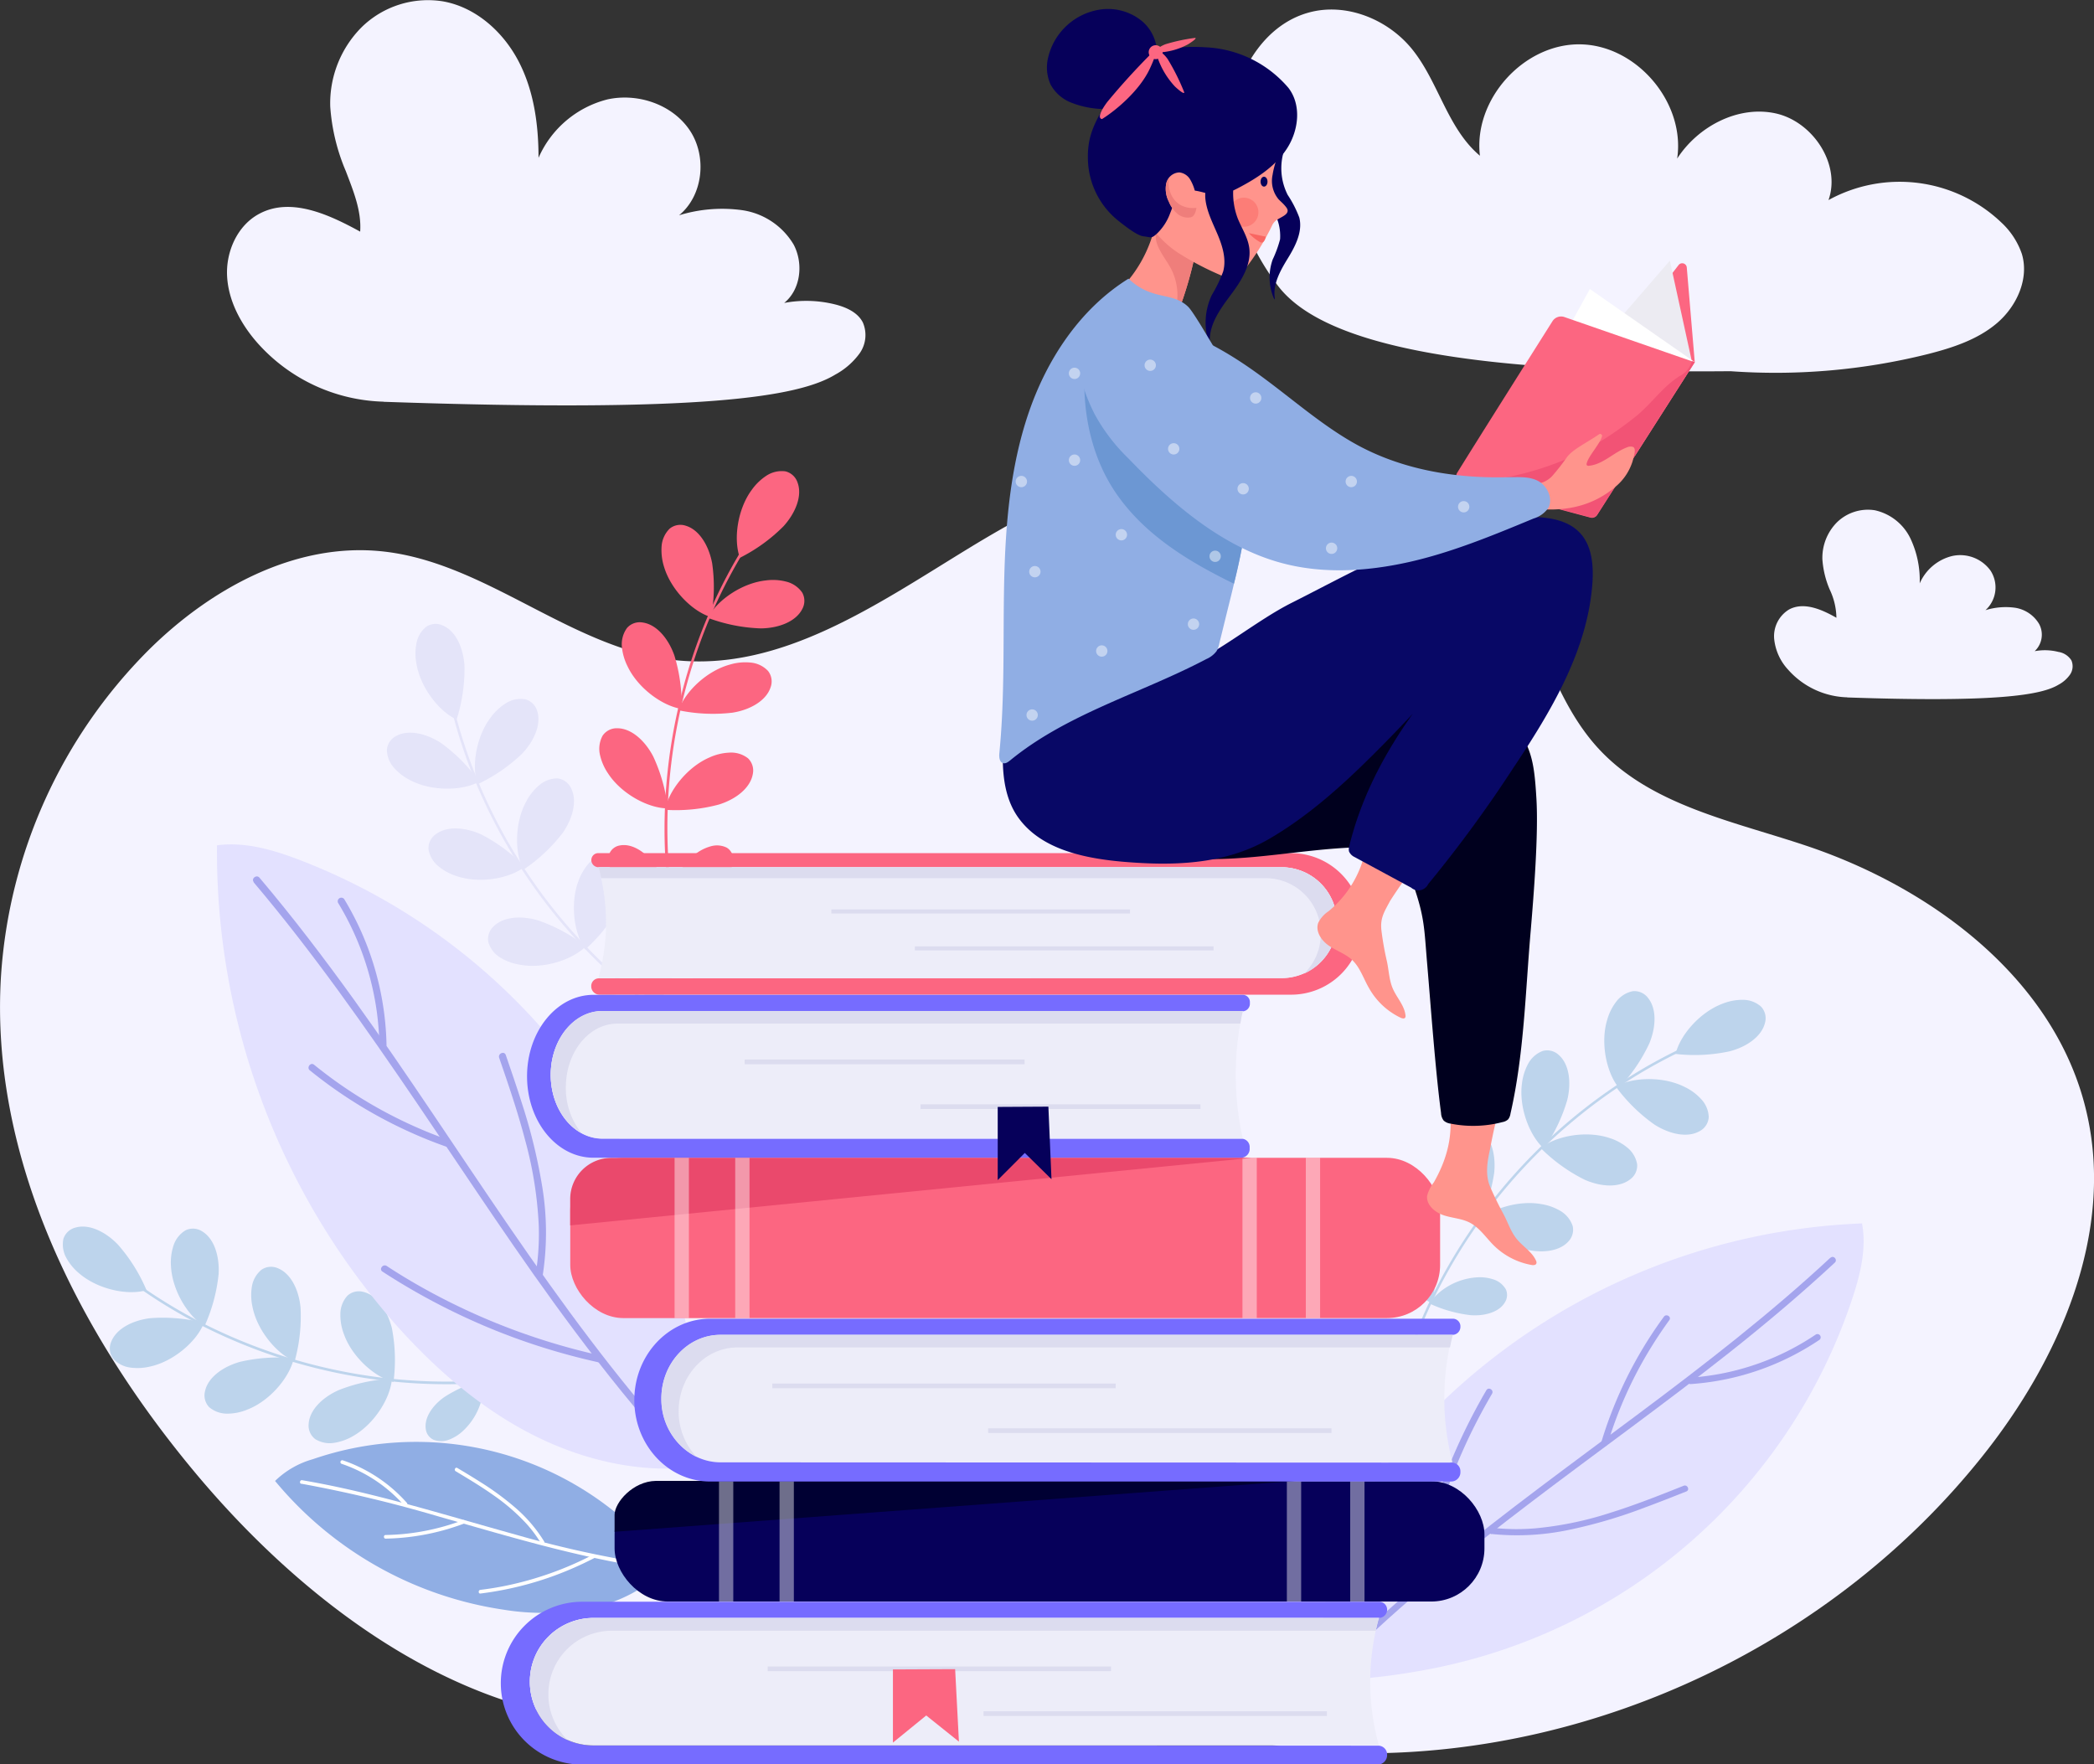 <svg xmlns="http://www.w3.org/2000/svg" viewBox="0 0 370.29 312"><rect x="0" y="0" width="370.29" height="312" fill="#333333" stroke="none"/><defs><style>.cls-1{fill:#f4f3ff;}.cls-2{opacity:0.46;}.cls-14,.cls-3{fill:#fff;}.cls-4{fill:#e4e4f9;}.cls-5{fill:#90aee4;}.cls-6{fill:#e3e1ff;}.cls-7{fill:#a4a4ed;}.cls-8{fill:#fc6681;}.cls-9{fill:#bdd4ec;}.cls-10{fill:#766cff;}.cls-11{fill:#ededf9;}.cls-12{fill:#dcdcef;}.cls-13{fill:#06005a;}.cls-14{opacity:0.43;}.cls-15{fill:#003;}.cls-16{fill:#ea496c;}.cls-17{fill:#ff948c;}.cls-18{fill:#ef7e7b;}.cls-19,.cls-20{fill:#f96662;}.cls-19{opacity:0.51;}.cls-21{fill:#00001e;}.cls-22{fill:#080866;}.cls-23{fill:#ecebf2;}.cls-24{fill:#f25375;}.cls-25{fill:#6c97d3;}</style></defs><g id="OBJECTS"><path class="cls-1" d="M179.82,420c-33,2.95-63.33-18.88-84.47-44.35-20.47-24.66-36-55.49-34-87.48a89.8,89.8,0,0,1,26.09-57.58c10.95-10.87,25.89-19.06,41.24-17.47,18.48,1.91,33.46,17.25,51.93,19.25,18.81,2,35.82-10,52-19.87,14.54-8.87,30.38-16.51,47.36-17.86s35.32,4.62,45.21,18.49c7.7,10.8,9.69,25.2,18.71,34.93,9.41,10.15,24.1,12.84,37.21,17.3,22.33,7.61,43.6,23.81,49,46.76,5.1,21.48-4.73,44-18.52,61.2-26.09,32.63-67.49,52.47-109.28,52.35-8.58,0-17.36-.89-25.15-4.51" transform="translate(-61.17 -115.63)"/><path class="cls-1" d="M367.18,181.27c-55.78.55-74-7.12-80.07-15.16s-9.45-18.21-8.56-28.23c.77-8.61,5.62-17.65,13.94-20,6.61-1.88,14.05,1.1,18.38,6.44,4.71,5.82,6.23,14,12,18.85-1.19-9.93,7.73-19.84,17.73-19.7s18.63,10.31,17.15,20.2c3.68-5.69,10.75-9.42,17.36-8s11.64,9,9.4,15.34A26.07,26.07,0,0,1,415.1,155a13.55,13.55,0,0,1,3.6,5.52c1.32,4.37-.88,9.22-4.34,12.2s-8,4.44-12.39,5.55a111.33,111.33,0,0,1-34.79,3" transform="translate(-61.17 -115.63)"/><path class="cls-1" d="M129,186.66a30.94,30.94,0,0,1-22.35-10.44c-2.88-3.29-5.08-7.36-5.32-11.72s1.81-9,5.68-11.06c5.57-3,12.32.11,17.85,3.15.26-3.68-1.22-7.23-2.53-10.68a35.26,35.26,0,0,1-2.76-11.39,19.06,19.06,0,0,1,5.56-14.09,16.78,16.78,0,0,1,14.31-4.57c5.8,1,10.66,5.33,13.4,10.55s3.56,11.24,3.56,17.13a18.16,18.16,0,0,1,12.18-10.33c5.39-1.19,11.52.9,14.58,5.49s2.37,11.49-1.91,15a25.93,25.93,0,0,1,11.19-.9,12.7,12.7,0,0,1,9.08,6.09c1.76,3.34,1.25,7.94-1.68,10.31a21.09,21.09,0,0,1,9,.26c1.95.49,4,1.4,4.91,3.19a5.6,5.6,0,0,1-.56,5.45,12.89,12.89,0,0,1-4.28,3.75c-6.55,4-23.73,6.78-79.89,4.83" transform="translate(-61.17 -115.63)"/><path class="cls-1" d="M387.84,238.94a14.48,14.48,0,0,1-10.46-4.88,9.37,9.37,0,0,1-2.48-5.49,5.52,5.52,0,0,1,2.65-5.17c2.61-1.39,5.77,0,8.36,1.47a12,12,0,0,0-1.19-5,16.45,16.45,0,0,1-1.29-5.33A8.92,8.92,0,0,1,386,208a7.85,7.85,0,0,1,6.7-2.14,9.17,9.17,0,0,1,6.27,4.93,17.24,17.24,0,0,1,1.67,8,8.46,8.46,0,0,1,5.7-4.83,6.61,6.61,0,0,1,6.82,2.57,5.45,5.45,0,0,1-.89,7,12.07,12.07,0,0,1,5.23-.43,6,6,0,0,1,4.25,2.86,4,4,0,0,1-.78,4.82,9.76,9.76,0,0,1,4.2.13,3.31,3.31,0,0,1,2.29,1.49,2.61,2.61,0,0,1-.26,2.55,5.83,5.83,0,0,1-2,1.75c-3.06,1.87-11.1,3.17-37.39,2.26" transform="translate(-61.17 -115.63)"/><g class="cls-2"><path class="cls-3" d="M259.63,170.06a1,1,0,0,0,0-2,1,1,0,0,0,0,2Z" transform="translate(-61.17 -115.63)"/></g><path class="cls-4" d="M187.42,300.36a90.15,90.15,0,0,1-12.91-8.54,95.74,95.74,0,0,1-20.68-22.69,95.37,95.37,0,0,1-7.34-13.51,92.35,92.35,0,0,1-5-14.53c-.16-.62-.31-1.24-.45-1.87-.07-.28-.5-.14-.43.14a91,91,0,0,0,4.76,14.79,94.62,94.62,0,0,0,7.11,13.7,96.19,96.19,0,0,0,20.36,23.21,91.27,91.27,0,0,0,12.7,8.76l1.68.94c.25.14.45-.27.2-.4Z" transform="translate(-61.17 -115.63)"/><path class="cls-4" d="M141.94,242.88c-3.17-1.45-6.45-5.72-7.13-9.9a9.33,9.33,0,0,1,0-3.57,4.84,4.84,0,0,1,1.8-3,3,3,0,0,1,2.91-.15c2.3,1,3.59,4,3.79,7.13a29.76,29.76,0,0,1-1.39,9.46" transform="translate(-61.17 -115.63)"/><path class="cls-4" d="M145.91,253.86c-3.06,1.66-8.45,1.71-12.19-.26a9.77,9.77,0,0,1-2.85-2.17,4.86,4.86,0,0,1-1.28-3.23,3,3,0,0,1,1.63-2.42c2.2-1.21,5.38-.44,8,1.28a29.68,29.68,0,0,1,6.71,6.8" transform="translate(-61.17 -115.63)"/><path class="cls-4" d="M145.6,254.35c-1.09-3.3-.19-8.62,2.42-11.95a9.39,9.39,0,0,1,2.63-2.42,4.82,4.82,0,0,1,3.4-.69,3,3,0,0,1,2.09,2c.81,2.38-.51,5.37-2.66,7.63a29.62,29.62,0,0,1-7.88,5.4" transform="translate(-61.17 -115.63)"/><path class="cls-4" d="M153.94,268.93c-2.77,2.11-8.09,3-12.09,1.6a9.55,9.55,0,0,1-3.14-1.71,4.86,4.86,0,0,1-1.76-3,3,3,0,0,1,1.24-2.64c2-1.54,5.25-1.26,8.08,0a29.78,29.78,0,0,1,7.67,5.7" transform="translate(-61.17 -115.63)"/><path class="cls-4" d="M153.7,269.46c-1.58-3.1-1.5-8.49.57-12.18a9.35,9.35,0,0,1,2.24-2.79,4.86,4.86,0,0,1,3.25-1.21,3,3,0,0,1,2.38,1.7c1.16,2.23.31,5.38-1.47,7.94a29.6,29.6,0,0,1-7,6.54" transform="translate(-61.17 -115.63)"/><path class="cls-4" d="M164.8,282.94c-2.45,2.47-7.59,4.08-11.75,3.27A9.42,9.42,0,0,1,149.7,285a4.85,4.85,0,0,1-2.16-2.71,3,3,0,0,1,.86-2.79c1.76-1.8,5-2,8-1.09a29.51,29.51,0,0,1,8.39,4.57" transform="translate(-61.17 -115.63)"/><path class="cls-4" d="M164.64,283.5c-2-2.85-2.68-8.2-1.15-12.15a9.53,9.53,0,0,1,1.82-3.07,4.87,4.87,0,0,1,3.06-1.65A3,3,0,0,1,171,268c1.46,2,1.06,5.29-.34,8.07a29.67,29.67,0,0,1-6,7.46" transform="translate(-61.17 -115.63)"/><path class="cls-4" d="M176.94,293.66a11.46,11.46,0,0,1-8.65,4.49,7.71,7.71,0,0,1-2.83-.43,3.9,3.9,0,0,1-2.13-1.77,2.36,2.36,0,0,1,.22-2.32c1.07-1.7,3.6-2.37,6.08-2.16a23.55,23.55,0,0,1,7.31,2.19" transform="translate(-61.17 -115.63)"/><path class="cls-4" d="M176.91,294.12a11.48,11.48,0,0,1-2.89-9.31,7.53,7.53,0,0,1,.92-2.7,3.83,3.83,0,0,1,2.12-1.79,2.41,2.41,0,0,1,2.25.62c1.47,1.36,1.69,4,1.05,6.37a23.65,23.65,0,0,1-3.45,6.81" transform="translate(-61.17 -115.63)"/><path class="cls-5" d="M179.17,392.73A26.38,26.38,0,0,1,165.68,400a43.34,43.34,0,0,1-15.49.27,64.77,64.77,0,0,1-40.38-22.76,15.63,15.63,0,0,1,6.69-3.85,56,56,0,0,1,55.36,11c2.08,1.83,6,5.57,7.31,8" transform="translate(-61.17 -115.63)"/><path class="cls-3" d="M114.47,378a235,235,0,0,1,24.29,5.8c8,2.27,16,4.66,24.11,6.55,4.53,1.06,9.11,2,13.72,2.6.41.05.54-.58.12-.64A187.77,187.77,0,0,1,152.36,387c-8-2.21-16-4.64-24.1-6.68-4.51-1.14-9.06-2.16-13.66-2.94-.41-.07-.54.57-.13.64Z" transform="translate(-61.17 -115.63)"/><path class="cls-3" d="M166,390.57a57.75,57.75,0,0,1-7.48,3.26,59.36,59.36,0,0,1-7.85,2.2c-1.51.31-3,.55-4.56.74-.41.06-.36.7,0,.65a59.28,59.28,0,0,0,8.13-1.59,58.29,58.29,0,0,0,7.82-2.71c1.44-.61,2.86-1.29,4.25-2a.32.32,0,1,0-.36-.54Z" transform="translate(-61.17 -115.63)"/><path class="cls-3" d="M157.39,388.2a25.51,25.51,0,0,0-5.07-5.94,50,50,0,0,0-6.42-4.69c-1.27-.81-2.56-1.58-3.85-2.35-.36-.22-.65.36-.29.58,2.24,1.34,4.49,2.69,6.63,4.2a35.46,35.46,0,0,1,5.87,5.07,22.53,22.53,0,0,1,2.59,3.49c.22.36.76,0,.54-.36Z" transform="translate(-61.17 -115.63)"/><path class="cls-3" d="M143.05,384.44a41,41,0,0,1-10.63,2.46c-1,.09-2,.15-3.06.17-.42,0-.37.65,0,.64a41.66,41.66,0,0,0,10.87-1.66c1-.3,2-.63,3-1,.39-.15.18-.76-.21-.61Z" transform="translate(-61.17 -115.63)"/><path class="cls-3" d="M133.18,381.45a26.51,26.51,0,0,0-8.6-6.46,23.89,23.89,0,0,0-2.83-1.14.33.33,0,0,0-.2.62,25.74,25.74,0,0,1,9,5.27,23.9,23.9,0,0,1,2.12,2.15.33.33,0,0,0,.48-.44Z" transform="translate(-61.17 -115.63)"/><path class="cls-6" d="M295.45,412.39c-1.46-9,.36-18.32,4.2-26.57s9.61-15.49,16.12-21.85a113.52,113.52,0,0,1,74.67-32c.83,4.48-.32,9.09-1.76,13.41a98.23,98.23,0,0,1-74.3,65.32c-4.76.94-14.14,2.43-18.93,1.65" transform="translate(-61.17 -115.63)"/><path class="cls-7" d="M384.88,338c-10.69,9.95-22.25,18.89-33.94,27.62s-23.52,17.31-34.8,26.59c-6.3,5.18-12.42,10.58-18.21,16.33-.52.51.23,1.37.75.85C309,399.16,320.42,390,332,381.2s23.52-17.33,35-26.41c6.4-5.07,12.65-10.33,18.63-15.89.54-.5-.21-1.36-.75-.86Z" transform="translate(-61.17 -115.63)"/><path class="cls-7" d="M312.48,396.36a101.75,101.75,0,0,1,3.42-13.87,103.37,103.37,0,0,1,5.3-13.27q1.77-3.64,3.82-7.14c.36-.63-.59-1.26-1-.63a105.67,105.67,0,0,0-6.44,13,104.12,104.12,0,0,0-4.56,13.76c-.68,2.67-1.25,5.35-1.72,8.06a.57.57,0,0,0,.53.6.58.58,0,0,0,.61-.53Z" transform="translate(-61.17 -115.63)"/><path class="cls-7" d="M324.94,386.89a44.56,44.56,0,0,0,13.68-.73A87.6,87.6,0,0,0,352,382.22c2.47-.91,4.92-1.88,7.37-2.85.68-.28.18-1.3-.5-1-4.26,1.7-8.53,3.39-12.91,4.76a61.14,61.14,0,0,1-13.32,2.76,39.6,39.6,0,0,1-7.62-.1c-.72-.09-.79,1.05-.07,1.13Z" transform="translate(-61.17 -115.63)"/><path class="cls-7" d="M345.46,370.94a71.79,71.79,0,0,1,7.9-17.41q1.42-2.28,3-4.45c.44-.59-.52-1.21-.95-.62a72.86,72.86,0,0,0-9.26,16.92c-.67,1.71-1.26,3.44-1.79,5.2-.21.7.87,1.06,1.08.36Z" transform="translate(-61.17 -115.63)"/><path class="cls-7" d="M360.12,360.38a46.31,46.31,0,0,0,18.16-5.08,48.3,48.3,0,0,0,4.6-2.72.57.57,0,0,0-.65-.94,45.09,45.09,0,0,1-17,6.95,46.6,46.6,0,0,1-5.24.66.57.57,0,0,0,.08,1.13Z" transform="translate(-61.17 -115.63)"/><path class="cls-8" d="M182.58,286.94a91.58,91.58,0,0,1-2.89-15.2,94.46,94.46,0,0,1-.34-15.32,96.31,96.31,0,0,1,6.71-30A91.83,91.83,0,0,1,193,212.68c.33-.55.67-1.09,1-1.63.16-.24-.24-.45-.4-.21a90.14,90.14,0,0,0-7.26,13.74,94.45,94.45,0,0,0-4.86,14.64A95.92,95.92,0,0,0,179,254.47a94.86,94.86,0,0,0,0,15.54,93.14,93.14,0,0,0,2.58,15.21c.16.62.33,1.24.5,1.85a.22.22,0,0,0,.43-.13Z" transform="translate(-61.17 -115.63)"/><path class="cls-8" d="M192,214.25c-1.17-3.28-.41-8.61,2.11-12a9.68,9.68,0,0,1,2.57-2.49,4.94,4.94,0,0,1,3.38-.78,3,3,0,0,1,2.15,2c.87,2.35-.38,5.37-2.47,7.69a29.57,29.57,0,0,1-7.74,5.6" transform="translate(-61.17 -115.63)"/><path class="cls-8" d="M186.91,224.76c-3.32-1-7.12-4.86-8.32-8.92a9.79,9.79,0,0,1-.43-3.55,4.85,4.85,0,0,1,1.42-3.17,3,3,0,0,1,2.87-.52c2.41.73,4.07,3.55,4.65,6.61a29.23,29.23,0,0,1-.19,9.55" transform="translate(-61.17 -115.63)"/><path class="cls-8" d="M186.34,224.88c1.61-3.09,6-6.15,10.25-6.61a9.39,9.39,0,0,1,3.57.2,4.84,4.84,0,0,1,2.87,1.95,3,3,0,0,1,0,2.92c-1.15,2.24-4.21,3.38-7.33,3.41a29.41,29.41,0,0,1-9.37-1.87" transform="translate(-61.17 -115.63)"/><path class="cls-8" d="M181.73,241c-3.45-.52-7.78-3.72-9.59-7.55a9.8,9.8,0,0,1-1-3.44,4.88,4.88,0,0,1,.92-3.35,3,3,0,0,1,2.76-.95c2.49.35,4.56,2.88,5.6,5.82a29.51,29.51,0,0,1,1.28,9.47" transform="translate(-61.17 -115.63)"/><path class="cls-8" d="M181.18,241.23c1.12-3.3,5-7,9.12-8.1a9.42,9.42,0,0,1,3.56-.34,4.79,4.79,0,0,1,3.13,1.49,3,3,0,0,1,.45,2.88c-.78,2.39-3.64,4-6.72,4.49a29.58,29.58,0,0,1-9.54-.42" transform="translate(-61.17 -115.63)"/><path class="cls-8" d="M179.27,258.58c-3.48,0-8.22-2.59-10.54-6.13a9.48,9.48,0,0,1-1.45-3.27,4.87,4.87,0,0,1,.44-3.44,3,3,0,0,1,2.6-1.33c2.51,0,4.92,2.21,6.37,5a29.87,29.87,0,0,1,2.58,9.2" transform="translate(-61.17 -115.63)"/><path class="cls-8" d="M178.76,258.86c.65-3.43,4-7.64,7.9-9.3a9.41,9.41,0,0,1,3.47-.84,4.83,4.83,0,0,1,3.31,1,3,3,0,0,1,.85,2.8c-.44,2.47-3,4.45-6,5.38a29.47,29.47,0,0,1-9.51.93" transform="translate(-61.17 -115.63)"/><path class="cls-8" d="M180.07,274.76a11.48,11.48,0,0,1-9.26-3.07,7.5,7.5,0,0,1-1.66-2.32,3.88,3.88,0,0,1-.23-2.76,2.42,2.42,0,0,1,1.82-1.47c2-.41,4.21.93,5.79,2.85a23.6,23.6,0,0,1,3.54,6.77" transform="translate(-61.17 -115.63)"/><path class="cls-8" d="M179.71,275.06a11.49,11.49,0,0,1,4.65-8.57,7.88,7.88,0,0,1,2.58-1.23,3.9,3.9,0,0,1,2.76.27,2.38,2.38,0,0,1,1.12,2.05c.06,2-1.65,4-3.82,5.2a23.86,23.86,0,0,1-7.29,2.28" transform="translate(-61.17 -115.63)"/><path class="cls-9" d="M309.77,357.63a91,91,0,0,1,5.9-14.3,94.21,94.21,0,0,1,8.11-13A96.57,96.57,0,0,1,334,318.67a94.85,94.85,0,0,1,11.85-9.78,90.8,90.8,0,0,1,13.31-7.7c.57-.28,1.16-.54,1.74-.8.26-.12,0-.51-.22-.4a90.55,90.55,0,0,0-13.6,7.52A94.53,94.53,0,0,0,335,317.1a96.09,96.09,0,0,0-18.88,24.44,93.4,93.4,0,0,0-6.17,14.14c-.2.61-.4,1.22-.59,1.83-.09.27.34.4.43.12Z" transform="translate(-61.17 -115.63)"/><path class="cls-9" d="M357.47,302c.81-3.39,4.37-7.43,8.34-8.9a9.57,9.57,0,0,1,3.51-.67,4.85,4.85,0,0,1,3.26,1.2,3,3,0,0,1,.71,2.83c-.57,2.45-3.26,4.3-6.28,5.08a29.49,29.49,0,0,1-9.54.46" transform="translate(-61.17 -115.63)"/><path class="cls-9" d="M347.44,308c-2.21-2.69-3.29-8-2.07-12a9.43,9.43,0,0,1,1.58-3.21,4.89,4.89,0,0,1,2.92-1.88,3,3,0,0,1,2.69,1.14c1.61,1.93,1.46,5.2.27,8.08a29.58,29.58,0,0,1-5.39,7.89" transform="translate(-61.17 -115.63)"/><path class="cls-9" d="M346.9,307.76c3-1.7,8.43-1.83,12.2.09A9.38,9.38,0,0,1,362,310a4.83,4.83,0,0,1,1.33,3.2,3,3,0,0,1-1.6,2.45c-2.18,1.25-5.37.52-8-1.16a29.66,29.66,0,0,1-6.82-6.7" transform="translate(-61.17 -115.63)"/><path class="cls-9" d="M334.19,318.75c-2.59-2.32-4.47-7.37-3.88-11.57a9.68,9.68,0,0,1,1.07-3.41,4.93,4.93,0,0,1,2.6-2.3,3,3,0,0,1,2.84.72c1.88,1.66,2.23,4.91,1.5,7.94a29.59,29.59,0,0,1-4.13,8.62" transform="translate(-61.17 -115.63)"/><path class="cls-9" d="M333.63,318.62c2.74-2.15,8-3.1,12.07-1.78a9.42,9.42,0,0,1,3.16,1.66,4.87,4.87,0,0,1,1.81,3,3,3,0,0,1-1.21,2.66c-2,1.57-5.22,1.34-8.08.08a29.79,29.79,0,0,1-7.75-5.58" transform="translate(-61.17 -115.63)"/><path class="cls-9" d="M322.53,332.09c-2.9-1.93-5.46-6.67-5.47-10.9a9.39,9.39,0,0,1,.59-3.53A4.83,4.83,0,0,1,319.9,315a3,3,0,0,1,2.9.31c2.1,1.38,2.9,4.54,2.6,7.65a29.61,29.61,0,0,1-2.87,9.11" transform="translate(-61.17 -115.63)"/><path class="cls-9" d="M322,332c2.41-2.51,7.53-4.2,11.7-3.45a9.51,9.51,0,0,1,3.37,1.19,4.91,4.91,0,0,1,2.2,2.68,3,3,0,0,1-.82,2.81c-1.72,1.82-5,2.05-8,1.21A29.72,29.72,0,0,1,322,332" transform="translate(-61.17 -115.63)"/><path class="cls-9" d="M314.33,346.06a11.47,11.47,0,0,1-6.06-7.63,7.56,7.56,0,0,1-.12-2.85,3.91,3.91,0,0,1,1.32-2.44,2.39,2.39,0,0,1,2.33-.23c1.87.73,3,3.08,3.29,5.55a23.5,23.5,0,0,1-.76,7.6" transform="translate(-61.17 -115.63)"/><path class="cls-9" d="M313.87,346.12a11.47,11.47,0,0,1,8.59-4.62,7.68,7.68,0,0,1,2.83.38,3.89,3.89,0,0,1,2.16,1.74,2.41,2.41,0,0,1-.18,2.33c-1,1.71-3.57,2.42-6,2.25a23.63,23.63,0,0,1-7.35-2.08" transform="translate(-61.17 -115.63)"/><path class="cls-9" d="M159,358a90,90,0,0,1-15.36,1.88,94.3,94.3,0,0,1-15.3-.68,95.9,95.9,0,0,1-29.51-8.69,91.55,91.55,0,0,1-13.23-7.81c-.53-.37-1-.74-1.56-1.12-.23-.18-.46.21-.23.38A91.06,91.06,0,0,0,97,350.12a95.33,95.33,0,0,0,14.29,5.82,97.07,97.07,0,0,0,15,3.45,94.65,94.65,0,0,0,15.51,1,91.93,91.93,0,0,0,15.35-1.56l1.88-.38c.28-.06.18-.5-.11-.44Z" transform="translate(-61.17 -115.63)"/><path class="cls-9" d="M87.09,343.77c-3.34,1-8.61-.16-11.84-2.9a9.54,9.54,0,0,1-2.31-2.73,4.89,4.89,0,0,1-.56-3.43,3,3,0,0,1,2.12-2c2.41-.71,5.35.74,7.52,3a29.67,29.67,0,0,1,5.07,8.09" transform="translate(-61.17 -115.63)"/><path class="cls-9" d="M97.24,349.56c-1.25,3.24-5.32,6.78-9.45,7.7a9.49,9.49,0,0,1-3.57.2,4.86,4.86,0,0,1-3.07-1.62,3,3,0,0,1-.33-2.9c.89-2.36,3.81-3.83,6.9-4.21a29.41,29.41,0,0,1,9.52.83" transform="translate(-61.17 -115.63)"/><path class="cls-9" d="M97.32,350.13c-3-1.81-5.73-6.43-5.92-10.67a9.58,9.58,0,0,1,.44-3.54A4.87,4.87,0,0,1,94,333.18a3,3,0,0,1,2.91.19c2.16,1.29,3.09,4.42,2.92,7.54a29.56,29.56,0,0,1-2.49,9.22" transform="translate(-61.17 -115.63)"/><path class="cls-9" d="M113.13,355.81c-.75,3.4-4.23,7.52-8.17,9.06a9.33,9.33,0,0,1-3.5.74,4.91,4.91,0,0,1-3.28-1.13,3,3,0,0,1-.76-2.82c.51-2.46,3.17-4.36,6.18-5.21a29.64,29.64,0,0,1,9.53-.64" transform="translate(-61.17 -115.63)"/><path class="cls-9" d="M113.29,356.37c-3.21-1.34-6.65-5.49-7.47-9.64a9.5,9.5,0,0,1-.11-3.57,4.84,4.84,0,0,1,1.7-3,3,3,0,0,1,2.91-.26c2.33.95,3.72,3.9,4,7a29.75,29.75,0,0,1-1.06,9.5" transform="translate(-61.17 -115.63)"/><path class="cls-9" d="M130.48,359.42c-.26,3.47-3.13,8-6.82,10.12a9.42,9.42,0,0,1-3.35,1.22,4.82,4.82,0,0,1-3.41-.66,3,3,0,0,1-1.15-2.68c.16-2.51,2.53-4.76,5.38-6a29.65,29.65,0,0,1,9.35-2" transform="translate(-61.17 -115.63)"/><path class="cls-9" d="M130.72,360c-3.37-.87-7.35-4.5-8.75-8.49a9.47,9.47,0,0,1-.61-3.53,4.84,4.84,0,0,1,1.25-3.23,3,3,0,0,1,2.85-.66c2.43.6,4.23,3.33,5,6.36a29.59,29.59,0,0,1,.29,9.55" transform="translate(-61.17 -115.63)"/><path class="cls-9" d="M146.68,359.7a11.47,11.47,0,0,1-3.68,9,7.55,7.55,0,0,1-2.42,1.51,3.87,3.87,0,0,1-2.78,0,2.4,2.4,0,0,1-1.34-1.91c-.28-2,1.2-4.14,3.23-5.59a23.81,23.81,0,0,1,7-3.08" transform="translate(-61.17 -115.63)"/><path class="cls-9" d="M147,360.08a11.48,11.48,0,0,1-8.24-5.21,7.66,7.66,0,0,1-1.05-2.65,3.88,3.88,0,0,1,.45-2.74,2.4,2.4,0,0,1,2.12-1c2,.08,3.86,1.92,4.93,4.17a23.8,23.8,0,0,1,1.79,7.42" transform="translate(-61.17 -115.63)"/><path class="cls-6" d="M184,375.05c-10.07,1.16-20.36-1.36-29.34-6.07s-16.73-11.51-23.47-19.08a126.46,126.46,0,0,1-31.65-84.79c5-.68,10.09.84,14.83,2.67a109.44,109.44,0,0,1,68.79,86.12c.79,5.34,2,15.86.84,21.15" transform="translate(-61.17 -115.63)"/><path class="cls-7" d="M106,271.62c10.51,12.42,19.85,25.76,29,39.22s18,27.08,27.76,40.12c5.44,7.29,11.13,14.38,17.22,21.13.54.6,1.54-.18,1-.79-10.88-12.07-20.47-25.22-29.66-38.6s-18.06-27.08-27.56-40.3c-5.31-7.38-10.83-14.62-16.71-21.57-.53-.62-1.52.17-1,.79Z" transform="translate(-61.17 -115.63)"/><path class="cls-7" d="M167.06,355.26a115.27,115.27,0,0,1-29.75-11.14q-4-2.16-7.75-4.62c-.68-.44-1.43.58-.74,1A116.24,116.24,0,0,0,143,348.38a113.18,113.18,0,0,0,15.07,5.8c2.93.9,5.89,1.67,8.88,2.34a.63.63,0,1,0,.14-1.26Z" transform="translate(-61.17 -115.63)"/><path class="cls-7" d="M157.18,340.89a49.8,49.8,0,0,0-.1-15.27,99.29,99.29,0,0,0-3.68-15.08c-.88-2.8-1.84-5.57-2.79-8.35-.27-.77-1.43-.26-1.17.5,1.67,4.83,3.32,9.67,4.61,14.62a68.94,68.94,0,0,1,2.39,15,44.54,44.54,0,0,1-.52,8.48c-.13.81,1.13.94,1.26.14Z" transform="translate(-61.17 -115.63)"/><path class="cls-7" d="M140.5,317.22a79.93,79.93,0,0,1-19-9.71q-2.46-1.71-4.79-3.6c-.63-.51-1.38.52-.74,1a81.21,81.21,0,0,0,18.34,11.2c1.86.83,3.77,1.58,5.69,2.26.77.27,1.23-.91.46-1.18Z" transform="translate(-61.17 -115.63)"/><path class="cls-7" d="M129.52,300.35a51.78,51.78,0,0,0-4.7-20.48,52.91,52.91,0,0,0-2.79-5.26.64.64,0,0,0-1.08.67,50.36,50.36,0,0,1,6.85,19.24,52.18,52.18,0,0,1,.46,5.86.63.63,0,0,0,1.26,0Z" transform="translate(-61.17 -115.63)"/><path class="cls-10" d="M166.14,424.28A11.26,11.26,0,0,1,154.87,413h0a11.26,11.26,0,0,1,11.27-11.27H305a1.46,1.46,0,0,0,1.46-1.46v0a1.4,1.4,0,0,0-1.39-1.4H164.13a14.4,14.4,0,0,0-14.4,14.4h0a14.4,14.4,0,0,0,14.4,14.4H304.77a1.69,1.69,0,0,0,1.69-1.69v-.08a1.57,1.57,0,0,0-1.57-1.58Z" transform="translate(-61.17 -115.63)"/><path class="cls-11" d="M154.87,413h0A11.21,11.21,0,0,0,166,424.28H305l-.2-.77a42.19,42.19,0,0,1,0-21l.2-.77H166A11.21,11.21,0,0,0,154.87,413Z" transform="translate(-61.17 -115.63)"/><path class="cls-12" d="M158.14,415.24h0A11.21,11.21,0,0,1,169.3,404H304.45c.1-.49.2-1,.32-1.46l.2-.77H166A11.21,11.21,0,0,0,154.87,413h0a11.26,11.26,0,0,0,6.66,10.31A11.28,11.28,0,0,1,158.14,415.24Z" transform="translate(-61.17 -115.63)"/><rect class="cls-12" x="135.75" y="294.69" width="60.72" height="0.83"/><rect class="cls-12" x="173.92" y="302.61" width="60.72" height="0.83"/><polygon class="cls-8" points="157.9 295.21 157.9 308.15 163.79 303.35 169.57 307.98 168.9 295.16 157.9 295.21"/><rect class="cls-13" x="108.68" y="261.93" width="153.82" height="21.27" rx="9.4"/><rect class="cls-14" x="238.76" y="261.93" width="2.53" height="21.27"/><rect class="cls-14" x="227.56" y="261.93" width="2.53" height="21.27"/><path class="cls-15" d="M169.85,383.5v3l120.44-9H177.14C173.11,377.56,169.85,381.31,169.85,383.5Z" transform="translate(-61.17 -115.63)"/><rect class="cls-14" x="127.14" y="261.93" width="2.53" height="21.27"/><rect class="cls-14" x="137.85" y="261.93" width="2.53" height="21.27"/><path class="cls-11" d="M178.12,362.94h0c0,6.23,4.66,11.28,10.41,11.28H318l-.18-.78a44.86,44.86,0,0,1,0-21l.18-.78H188.53C182.78,351.67,178.12,356.72,178.12,362.94Z" transform="translate(-61.17 -115.63)"/><path class="cls-10" d="M188.63,374.22c-5.8,0-10.51-5.05-10.51-11.28h0c0-6.22,4.71-11.27,10.51-11.27H318.06a1.41,1.41,0,0,0,1.36-1.46v0a1.34,1.34,0,0,0-1.3-1.39H186.76c-7.41,0-13.42,6.44-13.42,14.4h0c0,7.95,6,14.39,13.42,14.39H317.84a1.64,1.64,0,0,0,1.58-1.69v-.08a1.52,1.52,0,0,0-1.47-1.57Z" transform="translate(-61.17 -115.63)"/><path class="cls-12" d="M181.18,365.17h0c0-6.22,4.65-11.27,10.4-11.27h126c.1-.48.19-1,.31-1.45l.18-.78H188.53c-5.75,0-10.41,5.05-10.41,11.27h0a11.34,11.34,0,0,0,6.21,10.31A11.69,11.69,0,0,1,181.18,365.17Z" transform="translate(-61.17 -115.63)"/><rect class="cls-12" x="136.57" y="244.65" width="60.72" height="0.83"/><rect class="cls-12" x="174.73" y="252.57" width="60.72" height="0.83"/><path class="cls-8" d="M287.77,288.59a9.81,9.81,0,0,0,9.81-9.81h0a9.81,9.81,0,0,0-9.81-9.8H167a1.26,1.26,0,0,1-1.26-1.27v0a1.22,1.22,0,0,1,1.21-1.22H289.52A12.52,12.52,0,0,1,302,279h0a12.51,12.51,0,0,1-12.52,12.52H167.19a1.47,1.47,0,0,1-1.47-1.47V290a1.36,1.36,0,0,1,1.36-1.37Z" transform="translate(-61.17 -115.63)"/><path class="cls-11" d="M297.58,278.78h0a9.76,9.76,0,0,1-9.71,9.81H167l.17-.68a36.43,36.43,0,0,0,0-18.26L167,269H287.87A9.76,9.76,0,0,1,297.58,278.78Z" transform="translate(-61.17 -115.63)"/><path class="cls-12" d="M294.73,280.73h0a9.76,9.76,0,0,0-9.71-9.81H167.47c-.1-.42-.18-.85-.29-1.27L167,269H287.87a9.76,9.76,0,0,1,9.71,9.8h0a9.81,9.81,0,0,1-5.8,9A9.79,9.79,0,0,0,294.73,280.73Z" transform="translate(-61.17 -115.63)"/><rect class="cls-12" x="147.01" y="160.82" width="52.82" height="0.72"/><rect class="cls-12" x="161.78" y="167.34" width="52.82" height="0.72"/><rect class="cls-8" x="100.84" y="204.74" width="153.82" height="28.34" rx="9.4"/><rect class="cls-14" x="230.91" y="204.74" width="2.53" height="28.34"/><rect class="cls-14" x="219.71" y="204.74" width="2.53" height="28.34"/><path class="cls-16" d="M162,327.66v4.66l120.44-11.94H169.29A7.28,7.28,0,0,0,162,327.66Z" transform="translate(-61.17 -115.63)"/><rect class="cls-14" x="119.29" y="204.74" width="2.53" height="28.34"/><rect class="cls-14" x="130.01" y="204.74" width="2.53" height="28.34"/><path class="cls-10" d="M167.75,317c-5.07,0-9.19-5-9.19-11.27h0c0-6.23,4.12-11.27,9.19-11.27H281a1.35,1.35,0,0,0,1.19-1.46v-.05a1.29,1.29,0,0,0-1.14-1.4H166.11c-6.48,0-11.74,6.45-11.74,14.4h0c0,8,5.26,14.4,11.74,14.4H280.77a1.56,1.56,0,0,0,1.38-1.69v-.08a1.46,1.46,0,0,0-1.28-1.58Z" transform="translate(-61.17 -115.63)"/><path class="cls-11" d="M158.56,305.68h0c0,6.23,4.08,11.27,9.1,11.27H280.94l-.17-.77a51.58,51.58,0,0,1,0-21l.17-.77H167.66C162.64,294.41,158.56,299.45,158.56,305.68Z" transform="translate(-61.17 -115.63)"/><path class="cls-12" d="M161.23,307.91h0c0-6.22,4.07-11.27,9.1-11.27H280.51c.08-.49.16-1,.26-1.46l.17-.77H167.66c-5,0-9.1,5-9.1,11.27h0c0,4.61,2.23,8.56,5.43,10.31A12.68,12.68,0,0,1,161.23,307.91Z" transform="translate(-61.17 -115.63)"/><rect class="cls-12" x="131.68" y="187.36" width="49.5" height="0.83"/><rect class="cls-12" x="162.79" y="195.28" width="49.5" height="0.83"/><polygon class="cls-13" points="176.43 195.74 176.43 208.68 181.22 203.88 185.94 208.52 185.39 195.69 176.43 195.74"/><path class="cls-17" d="M265.58,154.77a23.26,23.26,0,0,1-7.79,13.37.82.82,0,0,0-.32.44.67.67,0,0,0,.2.49,4.15,4.15,0,0,0,1.92,1,28.23,28.23,0,0,0,8.21,1.25,2.23,2.23,0,0,0,1.48-.37,2.28,2.28,0,0,0,.55-1,67.94,67.94,0,0,0,2.54-8.72.94.94,0,0,0,0-.41c0-.26-.31-.43-.54-.58a18.26,18.26,0,0,1-4.53-4.06" transform="translate(-61.17 -115.63)"/><path class="cls-18" d="M272.4,160.89c0-.26-.31-.43-.54-.58a18.26,18.26,0,0,1-4.53-4.06l-1.75-1.48c-.09.46-.21.91-.32,1.37a4.65,4.65,0,0,1,.29,1.5c.09,2.07,2.21,4.23,3,6.15a10.17,10.17,0,0,1,.24,7.45,1.47,1.47,0,0,0,.48-.25,2.28,2.28,0,0,0,.55-1,67.94,67.94,0,0,0,2.54-8.72A.94.94,0,0,0,272.4,160.89Z" transform="translate(-61.17 -115.63)"/><path class="cls-13" d="M286.53,168.61a9.44,9.44,0,0,1-.31-7.08,20.52,20.52,0,0,0,1.31-3.58,8.56,8.56,0,0,0-1.39-5.31,18.17,18.17,0,0,1-2.32-5,7.17,7.17,0,0,1,2.32-6.67l2.14,1.13a10.41,10.41,0,0,0,.6,8,19.82,19.82,0,0,1,2.05,4c.62,2.47-.67,5-2,7.17s-2.71,4.58-2.33,7.1" transform="translate(-61.17 -115.63)"/><path class="cls-17" d="M277.4,128.87A11.16,11.16,0,0,1,287.33,142c-.29,1.53-.89,3-1.12,4.53a5.06,5.06,0,0,0,1.08,4.37c.41.41.76.7,1.14,1.15s.61.81.28,1.29-1.3.84-1.92,1.29a2.55,2.55,0,0,0-.73,1,42.26,42.26,0,0,1-6,9.12,1.08,1.08,0,0,1-.45.37,1.19,1.19,0,0,1-.86-.13,51.79,51.79,0,0,1-8.94-4.46,17.58,17.58,0,0,1-6.54-7.38,13.22,13.22,0,0,1-.4-9.21" transform="translate(-61.17 -115.63)"/><path class="cls-13" d="M285.31,147.75c0,.49-.28.88-.62.88s-.61-.39-.61-.88.27-.87.61-.87S285.31,147.27,285.31,147.75Z" transform="translate(-61.17 -115.63)"/><path class="cls-19" d="M283.7,153.16a2.57,2.57,0,1,1-2.57-2.57A2.57,2.57,0,0,1,283.7,153.16Z" transform="translate(-61.17 -115.63)"/><path class="cls-20" d="M285,157.48l-3-.63a8,8,0,0,0,2.09,1.65C284.82,158.7,285,157.48,285,157.48Z" transform="translate(-61.17 -115.63)"/><path class="cls-13" d="M260.14,134.53a16.41,16.41,0,0,1-9.56-.76,7.1,7.1,0,0,1-3.63-3.19,7.35,7.35,0,0,1-.43-4.79,11.15,11.15,0,0,1,9.41-8.5,9.47,9.47,0,0,1,7.25,2.13,7.5,7.5,0,0,1,2.47,7" transform="translate(-61.17 -115.63)"/><path class="cls-13" d="M289,131.16A20.41,20.41,0,0,0,274.47,124c-4.42-.28-7.94.18-11,2s-4.71,4.52-6.53,7.58c-2.16,3.67-3.53,6.06-3.39,10.32a14.32,14.32,0,0,0,5.42,10.8c.9.71,3.23,2.58,4.36,2.71,1.41.16,1.39.48,2.44-.48a9.44,9.44,0,0,0,2.3-3.54c.58-1.45,1.1-3.15,2.52-3.81,1.17-.54,2.43-.17,3.72.17a7,7,0,0,0,0,.92c.2,2.25,1.28,4.31,2.16,6.39s1.59,4.39,1,6.57a24.08,24.08,0,0,1-2,4.15,11.46,11.46,0,0,0-.51,8.57l.15-.3c-.14-3.08,1.86-5.8,3.7-8.27s3.71-5.34,3.26-8.39c-.26-1.8-1.3-3.38-2-5.07a12.48,12.48,0,0,1-.83-5l.61-.3c3.42-1.76,6.81-3.9,8.9-7.13S291.34,134.18,289,131.16Z" transform="translate(-61.17 -115.63)"/><path class="cls-8" d="M256.05,136.68s-1.31,0,.91-3a122.22,122.22,0,0,1,8.3-9.08s1-.6-.77,3.19S258.65,135.05,256.05,136.68Z" transform="translate(-61.17 -115.63)"/><path class="cls-8" d="M265.53,124.68s.85-.38,2.12,1.39a39.05,39.05,0,0,1,2.93,5.87s.15.65-1.63-1A14.28,14.28,0,0,1,265.53,124.68Z" transform="translate(-61.17 -115.63)"/><path class="cls-8" d="M265.53,124.92s0-.8,1.74-1.47a31.41,31.41,0,0,1,5.25-1.12s.54,0-1.24,1.12A12,12,0,0,1,265.53,124.92Z" transform="translate(-61.17 -115.63)"/><path class="cls-8" d="M266.76,124.85a1.23,1.23,0,1,1-1.23-1.22A1.23,1.23,0,0,1,266.76,124.85Z" transform="translate(-61.17 -115.63)"/><path class="cls-17" d="M272.48,149.51c.5,1.2.53,4.25-.74,4.55a2.89,2.89,0,0,1-2.4-.66,5.52,5.52,0,0,1-1.47-2.09,5,5,0,0,1-.48-3.19,2.47,2.47,0,0,1,2.33-2,2.54,2.54,0,0,1,1.88,1.2,7.73,7.73,0,0,1,.88,2.14" transform="translate(-61.17 -115.63)"/><path class="cls-18" d="M272.12,152.42c-3.26,0-4.66-2.88-4.19-5.36a2.81,2.81,0,0,0-.54,1.06,5,5,0,0,0,.48,3.19,5.52,5.52,0,0,0,1.47,2.09,2.89,2.89,0,0,0,2.4.66c.57-.14.88-.84,1-1.68A4.12,4.12,0,0,1,272.12,152.42Z" transform="translate(-61.17 -115.63)"/><path class="cls-17" d="M317.19,308.34c.51,4.5,1.54,9.34-2.47,16.37a6.62,6.62,0,0,0-1.19,2.39c-.15,1.61,1.37,2.9,2.9,3.42s3.21.57,4.64,1.31c1.73.89,2.84,2.62,4.22,4a12.69,12.69,0,0,0,6.77,3.5c.29.05.68,0,.78-.25a.59.59,0,0,0,0-.41c-.65-1.62-2.32-2.56-3.43-3.91s-1.59-3-2.42-4.53c-.68-1.22-1.8-3.51-2.34-4.81-.85-2.09-.49-4.32,0-6.53A96.6,96.6,0,0,1,327,309" transform="translate(-61.17 -115.63)"/><path class="cls-21" d="M262.4,237.3a110.58,110.58,0,0,1,38.68-5.45c9.7.36,20.25,2.5,26.43,10,4.45,5.4,4.93,8,5.35,15,.38,6.35-.47,16.94-1,23.27-.94,10.76-1.18,21.93-3.59,32.45a2.1,2.1,0,0,1-.41,1,2,2,0,0,1-1,.48,20.38,20.38,0,0,1-9.19.27,2.2,2.2,0,0,1-1.2-.53,2.28,2.28,0,0,1-.47-1.32c-1-7.45-1.83-19.05-2.47-26.55-.51-6-.42-8-2.4-13.71a11.48,11.48,0,0,0-2.26-4.27c-2.28-2.4-6-2.58-9.3-2.41-11.18.58-22.48,3.44-33.43,1.12" transform="translate(-61.17 -115.63)"/><path class="cls-17" d="M302.77,265.26a19,19,0,0,1-6.67,11.51,5.3,5.3,0,0,0-1.8,2c-.59,1.51.52,3.17,1.85,4.08s2.94,1.43,4.12,2.53c1.42,1.33,2,3.29,3,5a12.67,12.67,0,0,0,5.56,5.21c.27.13.65.23.82,0a.64.64,0,0,0,.06-.41c-.18-1.74-1.53-3.1-2.23-4.7s-.7-3.34-1.09-5a52.35,52.35,0,0,1-.93-5.27c-.26-2.24.46-3.26,1.52-5.26a88.31,88.31,0,0,1,5.36-7.47" transform="translate(-61.17 -115.63)"/><path class="cls-22" d="M238.8,244.53c-.53,5.26-.69,11.35,2.46,15.71,4.61,6.4,13.87,7.57,21.75,8s15.78-.3,22.6-4.27,12.75-9.29,18.35-14.86c8.14-8.09,15.72-16.74,23.08-25.56-12,11.8-23.26,25.32-27.26,41.64a2,2,0,0,0-.06,1,2,2,0,0,0,1,1l10,5.41a1.92,1.92,0,0,0,3-.63,228.26,228.26,0,0,0,14.86-20.25c6.75-10.1,13.37-21,14.19-33.08.2-3.09-.09-6.48-2.18-8.74-2.32-2.52-6.12-2.89-9.54-2.87-14,.12-29,8.93-41.47,15.2s-27,23-35.9,4.18" transform="translate(-61.17 -115.63)"/><path class="cls-8" d="M340.72,184.86,358,162.5a.81.81,0,0,1,1.45.43l1.41,16.74-10.59,16.59Z" transform="translate(-61.17 -115.63)"/><polygon class="cls-23" points="271.4 73.67 295.29 46.1 299.12 63.64 299.12 63.64 271.4 73.67"/><polygon class="cls-3" points="268.74 73.67 281.14 51.11 299.69 64.04 268.74 73.67"/><path class="cls-8" d="M318.85,199.23c3.13-5.08,13.89-22.11,16.85-26.8a1.8,1.8,0,0,1,2.1-.74l23.06,8-17.25,27a1.09,1.09,0,0,1-1.2.47l-22.83-6.1A1.23,1.23,0,0,1,318.85,199.23Z" transform="translate(-61.17 -115.63)"/><path class="cls-24" d="M360.35,179.49a4.15,4.15,0,0,1-2,2.55c-3,1.77-5.14,5-7.9,7.22a62.18,62.18,0,0,1-9.08,6.07A54.22,54.22,0,0,1,319.51,201l.07,0,22.83,6.1a1.09,1.09,0,0,0,1.2-.47l17.25-27Z" transform="translate(-61.17 -115.63)"/><path class="cls-5" d="M260.71,164.92c-8.57,5.33-14.44,14.27-17.68,23.82s-4.07,19.75-4.29,29.83.14,20.2-.85,30.24c-.07.69,0,1.6.68,1.77.44.12.87-.2,1.23-.49,10.09-8.28,23.15-11.84,34.7-17.92a4.47,4.47,0,0,0,1.8-1.4,4.4,4.4,0,0,0,.49-1.37l1.35-5.49c2-8,3.95-16.1,4.25-24.35a34.89,34.89,0,0,0-6-21.65c-.85-1.31-4-6.87-5.08-8-2.84-2.77-6.35-1-10.58-5" transform="translate(-61.17 -115.63)"/><path class="cls-25" d="M278.23,178.4a4,4,0,0,1-3.92,2.52c-6.9-.42-14.31-.43-21.23-1.48-.72,8,.77,16.44,5.29,23.18,5.07,7.55,13,12.32,21,16.23a100.35,100.35,0,0,0,3-19.29C282.66,192.3,281.55,184.82,278.23,178.4Z" transform="translate(-61.17 -115.63)"/><path class="cls-17" d="M331.63,200.83c1.29.74,3,.06,4-1a38.31,38.31,0,0,0,2.66-3.4c1.11-1.42,3.43-2.47,5.64-4a.34.34,0,0,1,.53.36c-.36,1.32-2.36,3.46-2.68,4.69a.47.47,0,0,0,0,.42.46.46,0,0,0,.4.09c2.46-.25,4.32-2.34,6.64-3.23a1.63,1.63,0,0,1,1.06-.12c.75.23.18,1.75,0,2.51a9.53,9.53,0,0,1-2.85,4.39c-4.41,3.86-9.7,4.72-15.5,3.91" transform="translate(-61.17 -115.63)"/><path class="cls-5" d="M253.49,174.51c3.18-2.29,7.29-2.43,11.05-1.77,7.22,1.27,13.86,5.13,19.92,9.61,5.64,4.15,11,8.91,17.07,12.15,8.2,4.36,17.51,5.78,26.62,5.51,1.74,0,3.56-.14,5.1.72s2.6,3.09,1.71,4.72a4.83,4.83,0,0,1-2.6,1.87c-7.22,3-14.48,6-22,7.69s-15.48,2.18-22.95.07c-10.29-2.9-19-10.38-26.68-18.37a32.47,32.47,0,0,1-6-7.86c-1.5-3-4.64-10-1.17-14.34" transform="translate(-61.17 -115.63)"/><g class="cls-2"><path class="cls-3" d="M264.57,181.22a1,1,0,0,0,0-2,1,1,0,0,0,0,2Z" transform="translate(-61.17 -115.63)"/></g><g class="cls-2"><path class="cls-3" d="M281,203.06a1,1,0,0,0,0-2,1,1,0,0,0,0,2Z" transform="translate(-61.17 -115.63)"/></g><g class="cls-2"><path class="cls-3" d="M283.22,187a1,1,0,0,0,0-2,1,1,0,0,0,0,2Z" transform="translate(-61.17 -115.63)"/></g><g class="cls-2"><path class="cls-3" d="M268.72,196a1,1,0,0,0,0-2,1,1,0,0,0,0,2Z" transform="translate(-61.17 -115.63)"/></g><g class="cls-2"><path class="cls-3" d="M300.12,201.78a1,1,0,0,0,0-2,1,1,0,0,0,0,2Z" transform="translate(-61.17 -115.63)"/></g><g class="cls-2"><path class="cls-3" d="M296.64,213.58a1,1,0,0,0,0-2,1,1,0,0,0,0,2Z" transform="translate(-61.17 -115.63)"/></g><g class="cls-2"><path class="cls-3" d="M320,206.24a1,1,0,0,0,0-2,1,1,0,0,0,0,2Z" transform="translate(-61.17 -115.63)"/></g><g class="cls-2"><path class="cls-3" d="M272.22,227a1,1,0,0,0,0-2,1,1,0,0,0,0,2Z" transform="translate(-61.17 -115.63)"/></g><g class="cls-2"><path class="cls-3" d="M259.47,211.19a1,1,0,0,0,0-2,1,1,0,0,0,0,2Z" transform="translate(-61.17 -115.63)"/></g><g class="cls-2"><path class="cls-3" d="M256,231.75a1,1,0,0,0,0-2,1,1,0,0,0,0,2Z" transform="translate(-61.17 -115.63)"/></g><g class="cls-2"><path class="cls-3" d="M243.69,243.07a1,1,0,0,0,0-2,1,1,0,0,0,0,2Z" transform="translate(-61.17 -115.63)"/></g><g class="cls-2"><path class="cls-3" d="M244.17,217.72a1,1,0,0,0,0-2,1,1,0,0,0,0,2Z" transform="translate(-61.17 -115.63)"/></g><g class="cls-2"><path class="cls-3" d="M251.18,198a1,1,0,0,0,0-2,1,1,0,0,0,0,2Z" transform="translate(-61.17 -115.63)"/></g><g class="cls-2"><path class="cls-3" d="M251.18,182.65a1,1,0,0,0,0-2,1,1,0,0,0,0,2Z" transform="translate(-61.17 -115.63)"/></g><g class="cls-2"><path class="cls-3" d="M276.05,215a1,1,0,0,0,0-2,1,1,0,0,0,0,2Z" transform="translate(-61.17 -115.63)"/></g><g class="cls-2"><path class="cls-3" d="M241.78,201.78a1,1,0,0,0,0-2,1,1,0,0,0,0,2Z" transform="translate(-61.17 -115.63)"/></g></g></svg>